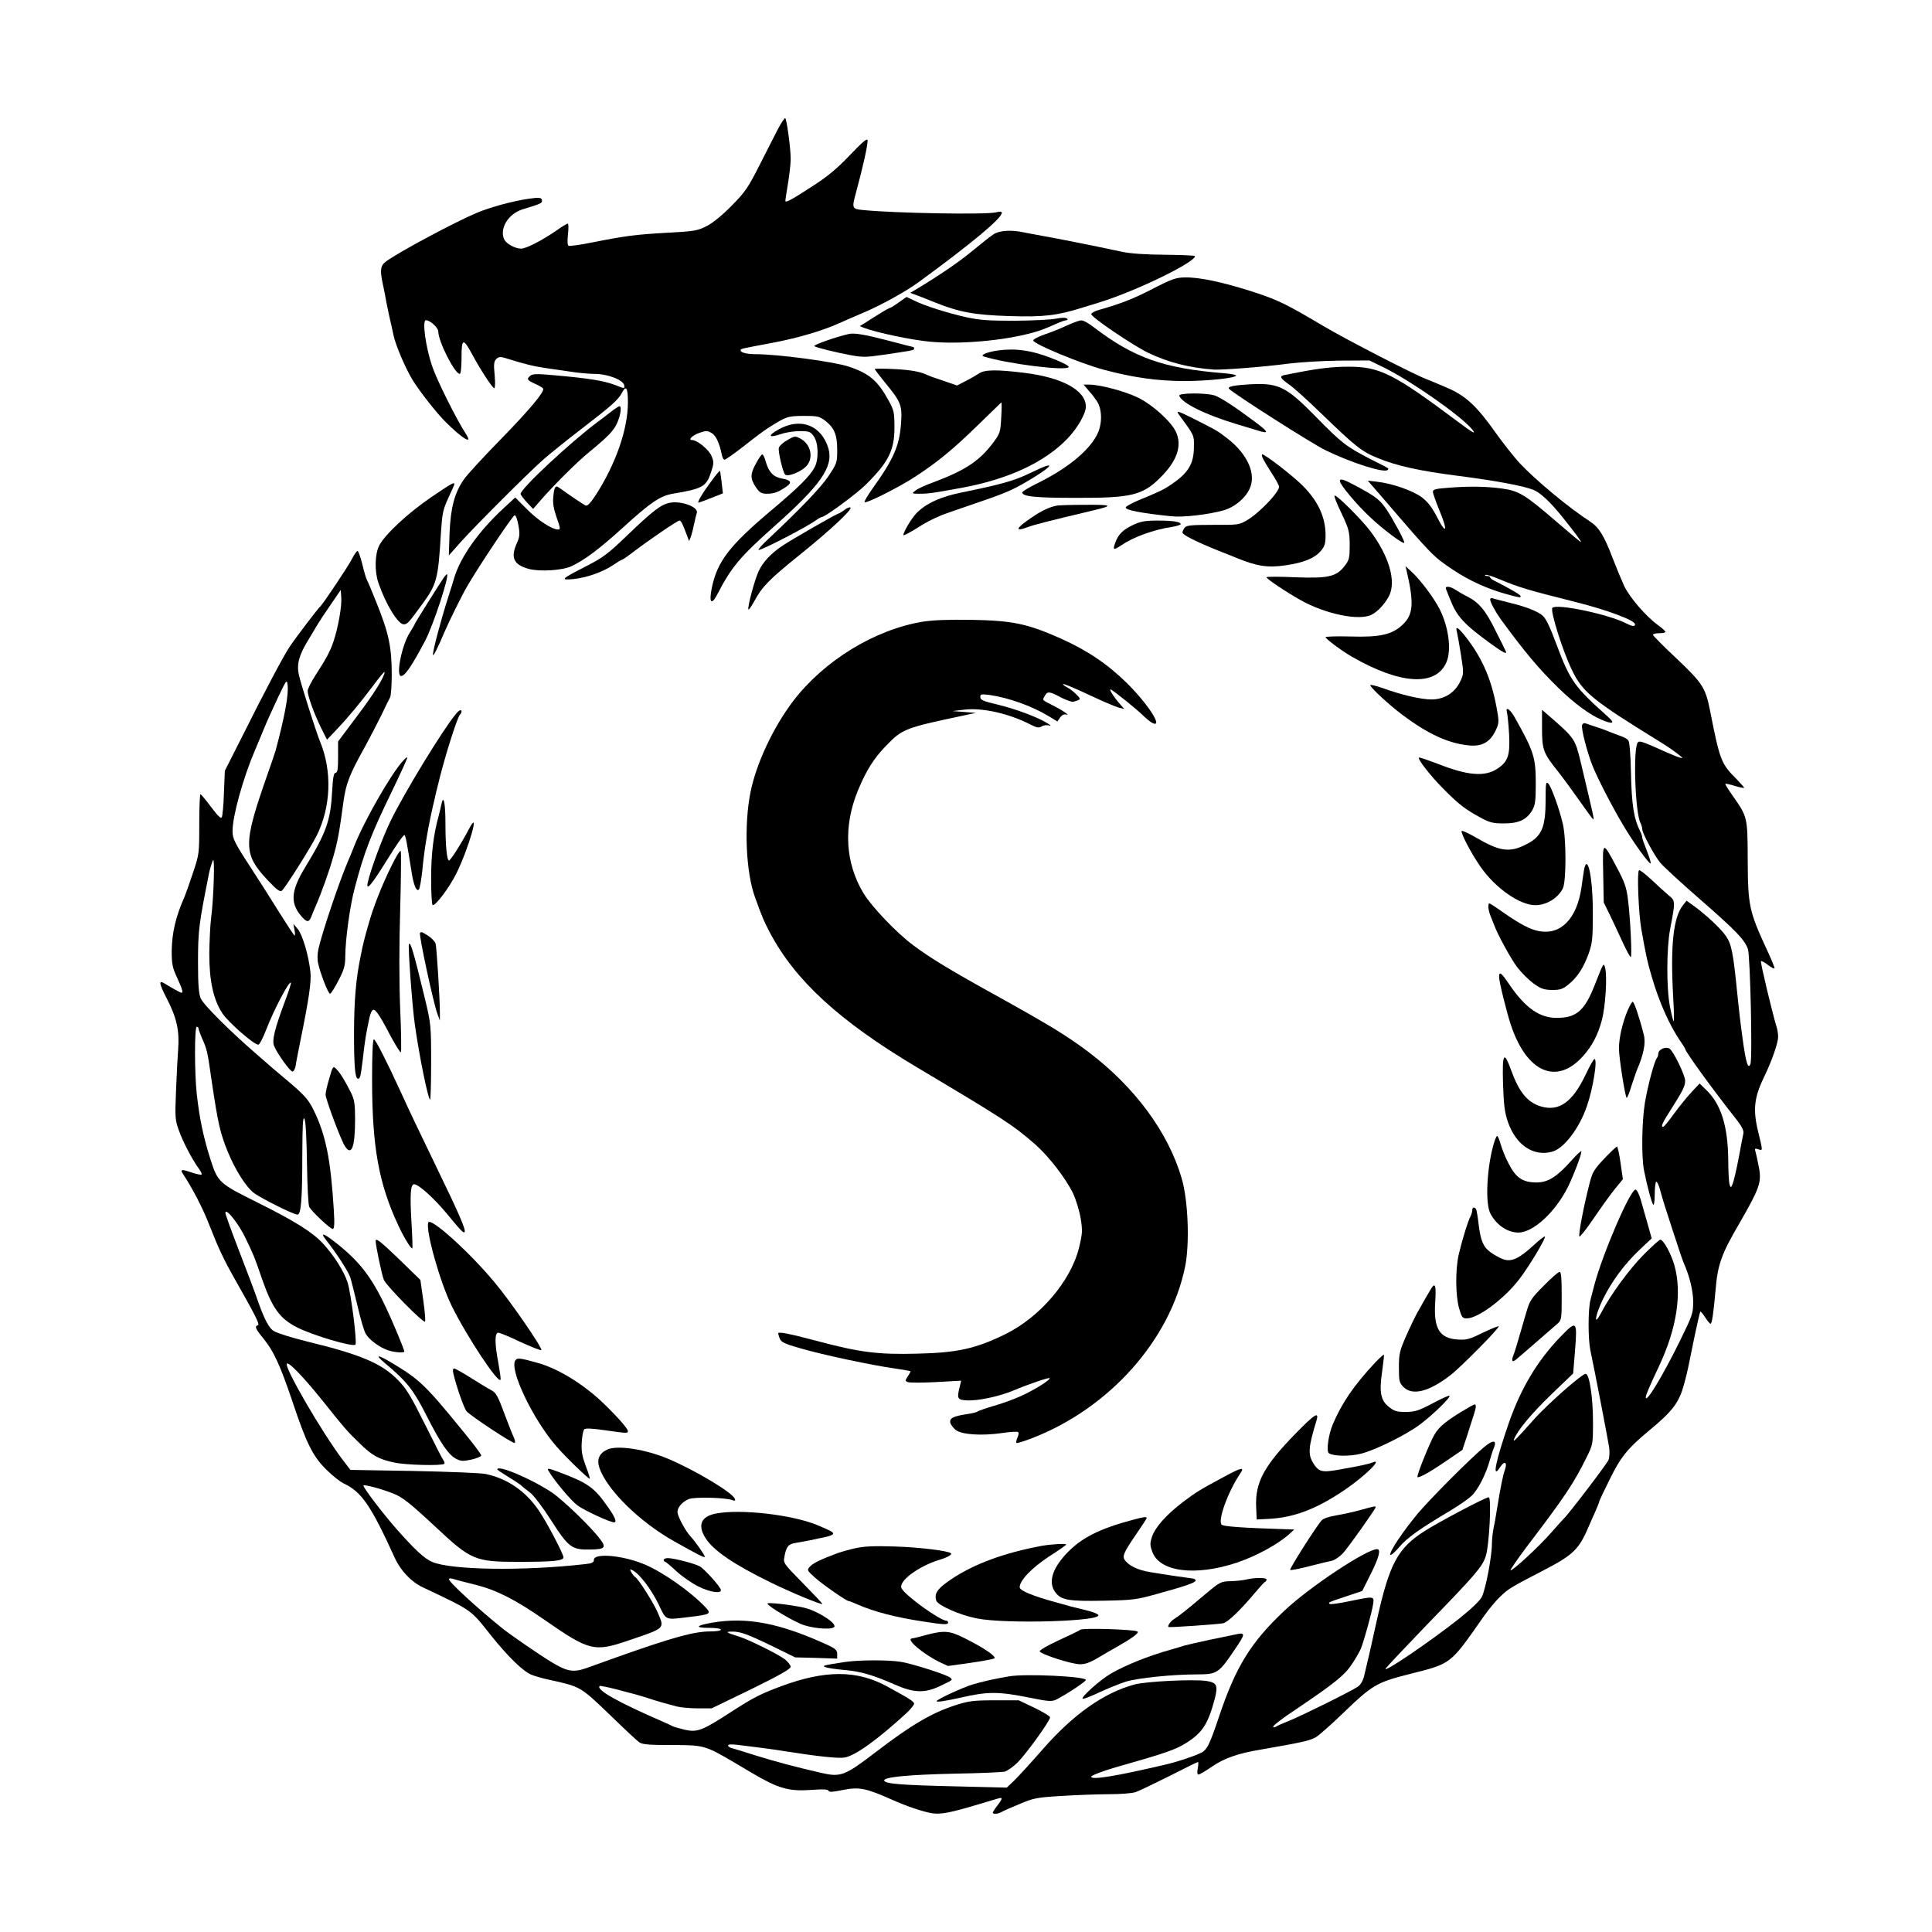 <svg xmlns="http://www.w3.org/2000/svg" version="1.1" xmlns:xlink="http://www.w3.org/1999/xlink" xmlns:svgjs="http://svgjs.com/svgjs" width="1080pt" height="1080pt"><svg version="1.0" xmlns="http://www.w3.org/2000/svg" width="1080pt" height="1080pt" viewBox="0 0 1080 1080" preserveAspectRatio="xMidYMid meet">

<g transform="translate(0,1080) scale(0.1,-0.1)" fill="#000000" stroke="none">
<path d="M4348 10077 c-18 -34 -64 -125 -103 -202 -63 -124 -79 -148 -155
-225 -52 -53 -106 -97 -140 -114 -51 -26 -68 -29 -220 -37 -177 -10 -238 -18
-423 -55 -65 -13 -123 -21 -129 -18 -6 4 -7 29 -3 65 4 33 3 59 -1 59 -5 0
-33 -17 -64 -39 -78 -54 -169 -101 -197 -101 -32 0 -80 26 -93 49 -31 60 20
146 102 171 93 28 108 34 108 46 0 20 -12 22 -75 13 -89 -13 -217 -48 -290
-79 -119 -50 -427 -214 -505 -270 -33 -23 -37 -49 -21 -123 5 -23 15 -71 21
-107 7 -36 16 -78 20 -95 4 -16 13 -57 20 -90 12 -56 66 -183 107 -250 38 -62
132 -182 184 -234 97 -96 155 -130 113 -66 -52 80 -164 304 -189 380 -36 108
-56 255 -34 255 23 0 69 -42 69 -63 0 -55 92 -237 120 -237 6 0 10 38 10 91 0
109 9 112 60 17 47 -87 113 -188 123 -188 5 0 6 33 2 73 -6 61 -4 76 9 90 13
12 23 14 49 6 115 -36 161 -47 237 -58 47 -7 115 -16 152 -22 37 -5 86 -9 110
-9 78 0 167 -36 168 -67 0 -16 4 -17 -55 6 -59 22 -142 36 -322 52 -107 10
-135 10 -148 -1 -23 -19 -19 -25 25 -45 23 -10 43 -22 46 -27 10 -16 -72 -115
-241 -288 -94 -96 -185 -195 -202 -220 -53 -77 -74 -159 -80 -300 l-4 -125 62
70 c76 86 381 391 465 465 34 30 128 106 210 169 173 133 210 166 230 204 24
46 34 31 34 -53 0 -147 -66 -339 -177 -513 -30 -47 -49 -67 -59 -63 -12 5 -89
57 -150 101 -19 14 -26 2 -31 -52 -4 -33 2 -67 16 -108 24 -68 25 -75 10 -75
-32 0 -110 50 -170 110 l-69 69 -67 -62 c-138 -128 -237 -268 -273 -384 -4
-15 -20 -66 -35 -113 -43 -135 -85 -295 -85 -320 1 -14 26 36 66 130 23 54 96
202 124 250 62 108 257 400 267 400 6 0 16 -26 21 -57 9 -50 7 -64 -9 -100
-36 -80 -18 -120 66 -143 61 -17 190 -9 240 15 74 35 156 97 283 212 158 144
212 181 283 193 169 28 188 40 215 124 15 46 15 55 1 88 -14 34 -80 88 -108
88 -25 0 1 26 40 40 37 13 45 13 68 0 25 -14 44 -55 58 -122 3 -16 10 -28 15
-28 6 0 54 34 108 76 53 42 114 88 135 101 103 65 108 67 198 68 78 0 89 -2
122 -27 51 -40 67 -78 67 -164 0 -70 -2 -75 -49 -146 -44 -65 -156 -182 -336
-351 -33 -30 -57 -58 -55 -61 8 -7 258 121 322 166 14 10 29 18 33 18 17 0
194 130 244 180 127 125 161 192 161 320 0 84 -3 97 -31 148 -62 114 -110 155
-226 193 -80 27 -396 69 -518 69 -49 0 -85 9 -85 21 0 10 -5 8 185 44 141 27
272 66 368 109 29 13 81 36 117 51 105 43 254 125 327 179 298 218 463 356
463 386 0 8 -9 9 -32 3 -56 -14 -566 -5 -745 13 -61 6 -62 9 -37 101 38 140
64 257 64 288 -1 15 -27 -7 -98 -81 -72 -76 -126 -121 -212 -176 -115 -75
-150 -94 -150 -80 0 4 7 48 15 97 8 50 15 110 15 135 0 62 -23 230 -31 230 -4
0 -23 -28 -41 -63z"></path>
<path d="M5555 9491 c-16 -10 -68 -51 -115 -90 -73 -61 -180 -135 -318 -218
l-34 -20 59 -22 c32 -13 67 -27 78 -31 139 -56 225 -71 420 -77 190 -6 265 3
408 48 34 10 78 24 97 30 198 61 530 222 530 257 0 4 -75 7 -168 8 -113 1
-191 6 -242 17 -144 31 -366 75 -435 87 -38 7 -89 16 -112 21 -68 15 -135 11
-168 -10z"></path>
<path d="M6445 9186 c-111 -57 -178 -83 -297 -117 -27 -7 -48 -19 -48 -25 0
-17 234 -176 320 -217 111 -53 228 -83 365 -93 49 -3 291 16 415 33 63 8 192
16 285 17 l170 1 80 -39 c150 -74 415 -259 488 -339 36 -41 15 -31 -74 36
-355 266 -436 307 -607 307 -91 0 -161 -8 -282 -31 -30 -6 -65 -13 -77 -15
-33 -6 -29 -17 25 -55 26 -18 103 -88 172 -155 201 -194 231 -218 325 -256
102 -42 233 -71 445 -98 218 -28 364 -56 421 -78 38 -15 92 -65 158 -146 76
-95 114 -146 108 -146 -3 0 -62 50 -132 110 -181 156 -214 176 -309 189 -88
12 -183 14 -303 4 -68 -5 -83 -9 -83 -22 0 -9 16 -54 35 -101 49 -115 42 -146
-10 -44 -30 58 -52 87 -87 114 -50 37 -163 77 -250 87 l-52 6 85 -98 c278
-324 282 -327 391 -400 96 -64 199 -110 316 -141 62 -16 62 -16 62 -6 0 7 -62
43 -147 86 -13 6 -23 14 -23 19 0 4 -7 7 -17 7 -9 0 -14 3 -10 6 3 4 39 -7 79
-24 113 -47 158 -60 428 -128 175 -44 330 -102 330 -124 0 -14 -16 -12 -49 5
-99 51 -388 112 -413 87 -14 -14 57 -240 109 -347 60 -125 115 -169 491 -401
35 -21 80 -52 100 -68 31 -24 33 -27 12 -21 -14 4 -47 18 -75 30 -136 61 -149
65 -159 55 -28 -28 -16 -395 15 -452 5 -10 9 -24 9 -32 0 -23 67 -148 102
-190 18 -21 114 -110 213 -196 210 -183 259 -234 276 -286 13 -41 26 -612 14
-642 -13 -34 -26 10 -44 144 -11 76 -24 191 -30 254 -22 223 -32 272 -62 316
-28 42 -117 125 -185 173 l-36 26 -19 -24 c-55 -67 -72 -226 -56 -511 5 -80 6
-142 3 -139 -4 3 -13 41 -21 83 -20 101 -19 327 1 431 30 159 30 158 -7 189
-19 16 -62 55 -97 88 -35 33 -67 57 -70 53 -12 -11 -2 -243 13 -329 26 -146
34 -185 59 -268 40 -138 98 -268 157 -355 16 -23 29 -44 29 -46 0 -15 154
-227 282 -389 33 -41 46 -67 44 -82 -3 -11 -14 -73 -26 -136 -12 -63 -27 -128
-33 -144 -9 -26 -12 -27 -18 -10 -4 10 -8 73 -8 139 -2 191 -40 313 -125 394
l-35 34 -46 -49 c-25 -27 -69 -81 -98 -121 -28 -39 -55 -72 -59 -72 -16 -2 -6
21 39 91 70 110 83 136 83 166 0 31 -63 161 -86 179 -20 15 -64 -3 -64 -27 0
-9 -4 -20 -8 -25 -14 -16 -51 -155 -67 -250 -17 -105 -20 -301 -5 -377 18 -91
43 -183 52 -193 4 -5 8 21 8 57 0 37 4 69 8 72 4 2 14 -16 21 -42 20 -73 28
-97 77 -247 25 -77 49 -149 54 -160 35 -79 54 -157 55 -220 0 -67 -3 -76 -76
-225 -97 -196 -189 -348 -189 -311 0 12 17 53 75 176 98 209 128 404 86 558
-18 66 -62 147 -80 147 -5 0 -47 -38 -94 -85 -79 -80 -185 -224 -237 -325 -43
-81 -34 -16 9 74 49 101 121 199 209 282 l65 61 -22 79 c-13 44 -30 105 -39
137 -9 31 -22 57 -29 57 -30 0 -184 -358 -231 -535 -6 -22 -15 -59 -21 -81
-14 -52 -14 -217 -1 -281 25 -118 99 -502 105 -543 4 -25 2 -57 -3 -71 -8 -21
-229 -311 -251 -329 -3 -3 -34 -37 -69 -77 -70 -80 -220 -218 -228 -211 -2 3
37 60 88 128 218 286 266 359 338 505 34 68 35 73 35 195 0 138 -20 270 -41
270 -21 0 -211 -168 -284 -249 -105 -118 -124 -137 -117 -118 18 49 98 145
208 251 l123 118 10 122 c14 176 11 178 -83 81 -127 -132 -219 -286 -286 -478
-76 -220 -97 -324 -48 -247 24 37 41 25 25 -18 -10 -28 -23 -91 -42 -207 -6
-38 -15 -92 -21 -118 -5 -27 -9 -65 -9 -84 0 -73 -34 -252 -56 -299 -11 -22
-58 -67 -128 -123 -166 -131 -427 -308 -410 -278 5 8 109 118 230 244 271 279
309 323 329 382 20 59 34 331 17 331 -18 0 -277 -137 -357 -188 -151 -96 -197
-182 -266 -489 -30 -138 -59 -264 -72 -316 -7 -32 -20 -54 -37 -66 -38 -26
-317 -164 -385 -191 -33 -13 -65 -27 -72 -32 -6 -5 -14 -5 -16 -1 -3 5 51 47
121 93 219 148 278 194 319 257 22 32 44 72 51 88 20 53 60 199 67 243 8 51
11 50 -132 21 -57 -12 -106 -19 -110 -15 -9 8 -10 8 92 42 l90 30 47 94 c47
94 59 140 36 140 -58 0 -376 -210 -518 -344 -187 -176 -272 -313 -365 -591
-54 -160 -68 -189 -104 -205 -45 -21 -130 -49 -199 -65 -273 -64 -412 -87
-412 -67 0 7 69 33 135 52 282 80 336 99 395 136 91 57 123 106 160 245 20 77
13 93 -45 102 -72 11 -340 -2 -405 -20 -171 -47 -342 -168 -512 -363 -65 -74
-136 -152 -159 -174 l-41 -39 -287 7 c-303 7 -392 14 -398 32 -6 20 133 33
392 39 138 2 263 8 280 11 16 4 50 28 75 53 49 50 180 231 180 251 0 6 -39 30
-87 53 l-88 42 -135 0 c-119 0 -145 -4 -218 -27 -135 -44 -247 -110 -447 -263
-174 -133 -195 -141 -307 -115 -131 30 -256 63 -358 95 -63 20 -125 39 -137
42 -13 3 -23 10 -23 16 0 6 19 7 53 3 93 -11 201 -25 267 -36 177 -28 297 -41
331 -35 60 10 186 101 347 249 23 22 42 45 42 52 0 12 -27 29 -150 96 -169 93
-348 93 -595 1 -113 -42 -154 -63 -275 -141 -163 -106 -191 -117 -260 -102
-29 7 -61 16 -70 20 -8 5 -35 17 -60 28 -246 107 -369 176 -348 197 2 2 40 -5
83 -16 113 -29 134 -35 185 -51 50 -17 104 -32 165 -48 22 -5 74 -10 117 -10
l76 0 221 107 c157 77 220 113 221 125 0 9 -15 28 -32 42 -40 30 -198 108
-253 126 -77 24 -83 29 -44 29 47 1 86 -13 234 -85 l120 -59 118 -3 117 -4 0
26 c0 21 -9 30 -57 52 -265 121 -447 156 -642 123 -91 -16 -100 -29 -18 -29
38 0 67 -4 67 -10 0 -6 -27 -10 -60 -10 -90 0 -209 -33 -525 -145 -71 -26
-148 -53 -170 -61 -70 -24 -105 -18 -191 34 -68 41 -226 150 -274 188 -137
110 -300 259 -300 276 0 5 10 6 22 2 22 -7 49 -14 130 -34 117 -30 222 -84
383 -196 249 -173 277 -180 467 -115 210 71 203 66 166 154 -22 53 -109 191
-128 202 -5 3 -15 15 -21 26 -9 18 -9 19 9 10 39 -21 103 -106 143 -188 45
-94 33 -89 174 -72 118 14 123 18 88 55 -84 88 -235 194 -338 238 -123 52
-285 66 -285 26 0 -15 -11 -20 -52 -24 -343 -39 -748 -33 -853 13 -43 19 -92
64 -197 182 -80 91 -192 238 -186 245 6 6 97 -18 161 -43 54 -20 94 -51 240
-187 202 -189 222 -197 470 -197 190 0 247 6 247 25 0 19 -94 198 -138 262
-73 108 -176 179 -297 204 -28 6 -209 13 -403 17 l-353 6 -43 56 c-116 153
-330 521 -312 538 10 11 91 -73 195 -202 132 -165 138 -172 210 -242 71 -70
109 -91 196 -109 62 -14 267 -19 278 -7 4 3 2 12 -3 18 -6 7 -53 99 -105 204
-81 162 -104 200 -153 249 -90 91 -207 140 -502 212 -88 22 -161 44 -189 59
-24 13 -51 62 -82 148 -37 105 -57 156 -123 328 -36 94 -66 177 -66 185 0 32
74 -60 112 -140 49 -103 48 -99 93 -230 57 -163 99 -221 195 -270 88 -45 312
-111 327 -97 10 11 -24 285 -44 348 -19 60 -76 151 -137 217 -59 64 -160 127
-369 231 -212 105 -220 112 -261 242 -39 123 -61 227 -76 364 -13 118 -13 375
0 375 6 0 10 -5 10 -10 0 -6 9 -29 19 -53 29 -65 30 -69 56 -251 34 -227 46
-281 89 -386 42 -102 103 -198 147 -230 46 -33 221 -120 242 -120 20 0 27 84
27 339 1 164 3 211 12 197 7 -12 12 -103 14 -247 2 -126 7 -236 13 -246 14
-26 117 -123 131 -123 9 0 11 27 6 107 -17 281 -45 420 -113 558 -30 61 -54
87 -163 178 -47 39 -90 76 -96 82 -6 5 -26 23 -45 39 -159 137 -311 288 -327
325 -11 27 -15 76 -15 201 0 180 5 215 63 505 5 22 14 51 20 65 12 30 5 -209
-10 -325 -5 -38 -9 -127 -10 -196 0 -153 23 -258 74 -335 34 -50 175 -174 200
-174 7 0 27 39 45 86 41 107 127 271 137 261 3 -2 -10 -42 -27 -88 -65 -174
-80 -236 -66 -268 19 -44 89 -141 102 -141 7 0 15 15 18 33 2 17 14 77 25 132
49 240 64 340 57 395 -10 90 -44 204 -70 236 l-25 29 6 -32 c4 -18 4 -33 1
-33 -3 0 -41 58 -85 128 -44 71 -114 181 -155 244 -96 147 -107 169 -107 212
0 85 59 296 125 451 7 17 29 68 48 115 19 47 57 130 83 185 46 96 48 98 52 65
6 -55 -16 -174 -67 -365 -5 -16 -25 -77 -46 -135 -137 -391 -137 -443 3 -592
50 -53 68 -66 78 -57 18 15 158 236 194 307 80 159 88 361 19 527 -23 56 -111
334 -119 376 -12 60 3 110 58 199 20 34 42 70 48 80 6 11 37 58 70 106 l59 86
3 -45 c3 -49 -18 -167 -44 -244 -18 -54 -43 -100 -103 -192 -22 -35 -41 -73
-41 -83 0 -28 35 -125 73 -203 l35 -70 43 45 c68 71 138 154 212 253 37 50 67
86 67 80 0 -26 -57 -118 -155 -248 l-105 -140 0 -87 c0 -67 -3 -88 -14 -88
-10 0 -15 -26 -19 -102 -9 -166 -32 -231 -152 -428 -81 -133 -84 -203 -14
-279 26 -28 37 -27 50 6 6 15 16 41 24 58 31 71 76 196 98 275 24 83 34 135
58 315 14 96 34 148 119 300 27 50 68 128 91 175 22 47 45 93 50 102 5 10 9
67 9 127 0 154 -17 234 -87 406 -24 61 -48 117 -53 126 -4 8 -16 47 -25 87
-10 40 -22 72 -26 72 -5 0 -18 -19 -30 -42 -20 -41 -165 -257 -178 -268 -11
-8 -135 -171 -170 -223 -35 -52 -131 -232 -272 -514 l-92 -182 -5 -123 c-2
-68 -8 -129 -12 -137 -5 -9 -23 8 -60 58 -29 39 -56 71 -59 71 -4 0 -7 -75 -7
-167 0 -167 0 -168 -37 -278 -20 -60 -41 -119 -46 -130 -48 -107 -70 -201 -71
-302 0 -71 4 -92 30 -148 29 -63 35 -85 25 -85 -5 0 -58 29 -93 51 -37 23 -34
4 11 -84 55 -106 71 -180 63 -283 -3 -44 -9 -149 -12 -235 -6 -144 -5 -161 16
-218 22 -62 71 -157 111 -213 12 -16 19 -31 16 -34 -3 -3 -26 2 -51 10 -64 22
-71 20 -50 -11 51 -78 109 -189 145 -283 52 -132 80 -192 146 -308 114 -201
136 -246 125 -250 -20 -6 -14 -20 31 -75 57 -70 93 -148 162 -352 78 -234 114
-306 189 -380 34 -34 78 -69 98 -78 99 -46 153 -125 286 -418 31 -68 92 -133
155 -162 282 -134 264 -121 384 -272 95 -118 177 -198 224 -217 19 -8 61 -20
94 -27 182 -40 178 -38 340 -193 81 -79 157 -150 169 -158 17 -12 55 -15 181
-15 179 0 187 -2 347 -96 40 -24 87 -51 103 -61 146 -86 205 -103 329 -94 68
5 95 4 98 -5 3 -8 22 -7 76 4 94 19 131 12 277 -53 85 -38 180 -70 230 -77 47
-6 99 4 250 49 55 17 108 32 118 35 23 7 22 -2 -8 -41 -14 -18 -25 -36 -25
-39 0 -10 28 -8 48 3 9 6 55 26 101 45 77 33 97 37 230 45 80 5 200 10 265 10
69 0 135 5 155 12 20 7 105 48 189 90 84 43 155 78 159 78 3 0 2 -16 -1 -35
-5 -23 -3 -35 4 -35 6 0 40 20 76 45 68 46 143 73 269 94 224 39 272 49 308
68 16 8 90 73 164 145 154 148 182 164 356 208 245 62 230 51 422 325 27 38
68 88 92 110 44 43 61 53 233 142 178 92 206 120 264 256 7 17 23 53 35 79 11
26 21 50 21 54 0 3 25 57 56 119 63 129 101 177 223 278 133 110 168 157 196
262 18 66 21 83 59 270 15 71 29 131 31 133 2 2 14 -12 27 -32 13 -20 26 -36
30 -36 8 0 16 52 28 186 12 145 32 202 135 378 111 193 123 226 108 308 -7 35
-15 74 -19 87 -6 21 -5 23 16 16 25 -8 25 -12 -2 100 -30 124 -22 191 36 310
42 87 76 185 76 219 0 16 -4 43 -10 60 -22 72 -91 359 -86 363 2 3 21 -7 40
-22 20 -15 36 -23 36 -17 0 5 -18 50 -41 99 -102 220 -108 249 -109 513 -1
231 -1 233 -83 350 -25 35 -44 66 -42 68 1 2 26 -3 54 -12 28 -8 51 -13 51
-10 0 3 -18 23 -40 46 -89 89 -95 104 -150 383 -26 131 -42 155 -186 292 -74
69 -134 130 -134 134 0 5 16 9 35 9 19 0 35 3 35 8 0 4 -19 21 -41 37 -68 49
-160 156 -190 220 -15 33 -44 103 -64 155 -49 128 -76 171 -127 205 -119 77
-304 231 -394 327 -32 35 -90 109 -129 163 -109 155 -172 214 -280 259 -49 21
-99 42 -110 46 -64 23 -452 223 -575 296 -214 127 -256 147 -400 194 -166 53
-297 81 -378 79 -49 -1 -74 -10 -177 -63z"></path>
<path d="M5025 9110 c-22 -16 -43 -29 -47 -30 -4 0 -34 -16 -65 -36 -32 -20
-69 -43 -82 -52 l-25 -15 25 -10 c68 -26 261 -67 367 -77 167 -16 411 5 577
51 46 13 61 19 127 48 26 12 53 21 60 21 7 0 8 3 3 9 -6 6 -29 6 -60 0 -27 -6
-131 -11 -230 -12 -149 0 -196 3 -275 20 -106 24 -236 65 -292 94 -21 10 -39
19 -40 19 -2 -1 -21 -14 -43 -30z"></path>
<path d="M5965 8981 c-33 -16 -90 -39 -127 -51 -37 -13 -64 -28 -62 -34 9 -22
263 -127 391 -162 164 -44 302 -64 454 -64 132 0 289 17 289 31 0 4 -33 10
-72 13 -334 27 -500 86 -724 257 -28 22 -59 39 -70 38 -10 0 -46 -13 -79 -28z"></path>
<path d="M4745 8933 c-71 -16 -200 -61 -193 -68 7 -7 120 -35 201 -50 68 -13
91 -12 180 1 171 25 177 26 177 35 0 5 -2 9 -4 9 -3 0 -62 15 -133 34 -137 36
-196 46 -228 39z"></path>
<path d="M5579 8841 c-63 -9 -104 -27 -79 -34 138 -42 460 -82 474 -59 4 6
-35 27 -96 50 -112 44 -200 56 -299 43z"></path>
<path d="M4890 8737 c0 -3 27 -38 60 -79 86 -104 94 -125 87 -222 -8 -126 -41
-202 -161 -369 -26 -37 -46 -71 -43 -74 9 -9 193 83 284 143 124 81 212 153
351 289 68 66 126 122 129 125 3 3 3 -34 0 -82 -4 -81 -7 -91 -41 -137 -78
-106 -157 -159 -338 -227 -43 -15 -88 -36 -100 -46 -23 -17 -23 -18 26 -18 46
0 79 5 226 32 265 48 469 143 597 276 56 58 103 140 103 179 0 91 -132 163
-345 189 -156 19 -221 18 -253 -4 -15 -10 -48 -29 -74 -42 l-48 -25 -72 25
c-40 13 -80 27 -88 31 -42 21 -95 31 -192 36 -60 3 -108 3 -108 0z"></path>
<path d="M6963 8650 c-74 -5 -104 -13 -92 -24 33 -32 461 -305 539 -343 143
-70 328 -129 347 -110 8 9 16 4 -97 61 -135 70 -160 89 -303 235 -173 176
-211 194 -394 181z"></path>
<path d="M6076 8628 c10 -13 21 -25 24 -28 3 -3 17 -21 30 -40 33 -46 33 -136
0 -195 -50 -92 -170 -188 -338 -270 -45 -22 -80 -44 -78 -49 6 -22 74 -29 301
-29 308 -1 371 14 469 111 96 94 126 181 89 259 -27 57 -130 150 -209 189 -72
36 -211 73 -273 74 l-34 0 19 -22z"></path>
<path d="M6592 8588 c14 -41 145 -106 318 -158 41 -12 95 -29 119 -36 69 -22
65 -10 -19 52 -111 83 -186 131 -219 143 -48 16 -204 15 -199 -1z"></path>
<path d="M3414 8497 c-22 -18 -56 -43 -75 -57 -150 -112 -429 -372 -429 -401
0 -5 16 -26 35 -47 l35 -37 48 55 c69 79 198 208 267 264 107 88 137 120 156
164 19 44 25 92 12 91 -5 0 -26 -14 -49 -32z"></path>
<path d="M6591 8481 c87 -118 84 -113 83 -181 -1 -94 -31 -143 -126 -208 -43
-29 -63 -39 -187 -90 -35 -15 -66 -32 -68 -38 -5 -15 83 -32 254 -50 67 -7
206 9 292 33 61 17 121 66 146 120 39 82 -10 194 -125 283 -52 40 -58 44 -179
105 -100 50 -109 53 -90 26z"></path>
<path d="M4350 8398 c-62 -35 -53 -48 17 -24 26 9 72 16 104 16 52 0 60 -3 78
-29 26 -36 29 -127 5 -173 -26 -49 -90 -113 -245 -243 -232 -196 -300 -284
-330 -432 -17 -83 -2 -99 31 -35 79 153 128 210 315 377 263 233 335 336 306
438 -39 131 -158 176 -281 105z"></path>
<path d="M4398 8338 c-21 -12 -40 -30 -44 -40 -6 -19 22 -138 35 -151 13 -13
76 10 111 40 51 43 37 129 -27 162 -29 15 -32 14 -75 -11z"></path>
<path d="M4227 8211 c-34 -61 -34 -86 -2 -134 22 -32 31 -37 64 -37 39 0 65
10 110 42 30 21 21 35 -28 43 -47 8 -73 35 -90 93 -6 23 -15 42 -20 42 -4 0
-20 -22 -34 -49z"></path>
<path d="M7057 8243 c4 -10 26 -48 50 -85 24 -36 43 -72 43 -79 0 -31 -111
-147 -179 -187 -44 -26 -51 -27 -191 -26 -120 0 -147 -3 -157 -15 -7 -9 -13
-21 -13 -28 0 -13 78 -52 205 -103 44 -17 89 -35 100 -40 114 -46 173 -55 272
-40 103 15 163 40 198 82 20 24 25 40 25 86 0 103 -44 195 -133 282 -55 54
-205 170 -221 170 -3 0 -2 -8 1 -17z"></path>
<path d="M5813 8181 c-23 -11 -56 -26 -75 -35 -76 -35 -156 -57 -358 -98 -121
-24 -206 -63 -258 -118 -27 -28 -72 -104 -72 -121 0 -5 30 11 68 34 62 39 81
49 145 77 12 5 83 30 157 55 195 66 236 83 325 136 123 72 162 112 68 70z"></path>
<path d="M3975 8108 c-48 -64 -80 -118 -70 -118 2 0 34 12 70 26 l66 26 -7 62
c-4 33 -8 63 -10 64 -1 2 -24 -25 -49 -60z"></path>
<path d="M7490 8111 c0 -20 95 -133 168 -201 77 -73 192 -158 192 -143 0 14
-58 122 -96 180 -40 59 -57 73 -165 132 -76 41 -99 49 -99 32z"></path>
<path d="M2408 8019 c-130 -89 -256 -207 -288 -268 -25 -49 -27 -146 -4 -211
41 -119 109 -230 141 -230 19 0 28 9 94 100 92 124 98 146 114 414 7 105 11
127 41 192 19 40 34 75 34 78 0 13 -20 1 -132 -75z"></path>
<path d="M7498 7933 c43 -91 46 -104 47 -179 0 -73 -3 -84 -27 -116 -47 -62
-92 -72 -278 -65 -88 4 -160 4 -160 0 0 -9 106 -80 189 -127 140 -79 330 -118
399 -82 35 18 75 62 97 105 41 81 0 222 -104 361 -51 67 -184 200 -200 200 -6
0 11 -44 37 -97z"></path>
<path d="M3742 7989 c-48 -10 -93 -45 -232 -178 -111 -107 -137 -127 -235
-177 -140 -72 -146 -78 -69 -71 74 8 163 39 221 78 23 16 45 29 48 29 4 0 32
19 63 43 92 70 249 177 260 177 9 0 16 -13 43 -85 l11 -30 10 25 c5 14 13 45
18 70 5 25 12 53 15 62 13 33 -88 71 -153 57z"></path>
<path d="M5905 7973 c-42 -9 -82 -28 -135 -64 -92 -61 -102 -85 -23 -55 34 13
117 34 357 91 122 29 118 34 -34 33 -80 0 -154 -2 -165 -5z"></path>
<path d="M4720 7949 c-14 -10 -28 -19 -31 -19 -10 0 -267 -148 -317 -182 -66
-45 -108 -91 -132 -143 -23 -51 -64 -205 -56 -212 3 -3 17 19 33 47 42 79 83
121 248 254 172 138 303 260 289 269 -5 3 -21 -3 -34 -14z"></path>
<path d="M6335 7866 c-58 -27 -84 -53 -101 -101 -14 -40 -10 -42 31 -15 72 49
183 89 289 105 25 4 46 11 46 15 0 13 -42 20 -130 20 -68 0 -95 -5 -135 -24z"></path>
<path d="M7864 7605 c41 -175 36 -241 -22 -296 -60 -57 -127 -72 -294 -67 -76
2 -138 0 -138 -4 0 -9 94 -79 147 -109 271 -156 471 -168 529 -30 29 68 12
197 -39 297 -31 61 -103 157 -152 204 l-38 35 7 -30z"></path>
<path d="M2482 7573 c-26 -38 -162 -255 -162 -258 0 -3 -13 -25 -29 -51 -45
-70 -80 -245 -48 -243 21 1 59 56 133 196 46 87 140 373 122 373 -2 0 -9 -8
-16 -17z"></path>
<path d="M8083 7508 c3 -7 13 -33 23 -58 38 -97 76 -138 231 -251 64 -46 89
-59 81 -41 -1 4 -27 56 -57 115 -55 113 -93 159 -158 192 -21 10 -50 27 -65
37 -30 21 -62 24 -55 6z"></path>
<path d="M8330 7449 c0 -14 29 -68 58 -109 133 -182 215 -280 324 -386 87 -85
176 -151 242 -178 62 -26 76 -20 36 16 -190 170 -212 200 -290 408 -35 94 -56
138 -74 156 -24 24 -93 52 -181 73 -49 13 -96 24 -102 27 -7 2 -13 -1 -13 -7z"></path>
<path d="M5160 7325 c-270 -44 -554 -218 -727 -445 -111 -147 -204 -345 -237
-505 -38 -185 -27 -451 25 -592 42 -116 48 -129 82 -195 142 -269 388 -495
822 -754 489 -291 538 -323 664 -433 76 -68 168 -187 210 -273 16 -35 35 -97
42 -139 11 -68 10 -84 -9 -163 -46 -188 -220 -391 -416 -486 -162 -79 -265
-102 -487 -107 -222 -6 -324 7 -570 73 -151 40 -209 51 -209 40 0 -3 4 -16 9
-29 8 -20 27 -29 118 -55 124 -36 397 -94 526 -112 48 -7 87 -14 87 -16 0 -3
-7 -16 -16 -29 -15 -23 -15 -25 1 -31 9 -4 80 -4 157 0 l141 8 -7 -29 c-18
-72 -15 -78 38 -81 60 -4 180 21 261 55 86 36 198 74 202 69 8 -8 -88 -68
-160 -100 -40 -18 -108 -43 -152 -55 -44 -13 -84 -27 -90 -31 -5 -5 -32 -11
-60 -15 -77 -12 -97 -22 -93 -47 2 -11 16 -30 31 -42 35 -26 144 -33 257 -17
44 7 84 9 90 6 6 -3 5 -15 -2 -30 -6 -14 -9 -28 -6 -31 3 -3 42 9 86 26 433
167 773 548 857 960 26 129 17 372 -20 495 -75 256 -262 509 -520 704 -118 89
-211 146 -495 304 -277 153 -389 221 -485 293 -93 69 -231 214 -277 289 -103
170 -115 373 -33 574 47 114 89 181 160 254 90 93 104 98 440 169 l60 13 -65
5 -65 5 66 8 c99 12 248 -21 369 -83 35 -18 47 -20 63 -11 10 7 28 9 40 6 16
-5 13 -1 -8 12 -54 34 -178 80 -277 104 -81 19 -98 26 -98 42 0 17 5 18 52 12
106 -15 240 -63 331 -119 l48 -29 15 22 c10 14 22 20 33 17 29 -10 -20 24 -74
51 -62 32 -59 27 -45 52 14 28 27 27 91 -8 30 -15 61 -26 69 -24 43 13 44 13
19 39 -13 14 -37 33 -52 41 -16 8 -27 17 -24 19 3 3 67 -24 144 -60 76 -36
152 -68 168 -72 l30 -7 -26 29 c-35 40 -65 89 -48 79 27 -16 145 -111 176
-142 18 -18 42 -37 52 -43 69 -36 -18 101 -139 221 -108 106 -221 183 -371
250 -184 82 -269 100 -494 104 -129 2 -217 -1 -275 -10z"></path>
<path d="M8144 7269 c3 -13 14 -72 23 -130 16 -105 16 -106 -5 -150 -30 -62
-89 -99 -160 -99 -59 0 -170 26 -274 64 -38 13 -68 20 -68 16 0 -13 104 -110
181 -167 141 -106 256 -159 371 -170 72 -7 117 18 148 82 19 39 20 50 10 107
-28 166 -76 284 -165 403 -50 66 -72 82 -61 44z"></path>
<path d="M8424 6818 c3 -13 9 -68 12 -123 6 -115 -6 -153 -64 -191 -71 -48
-167 -40 -334 26 -56 21 -104 38 -106 35 -9 -8 66 -104 138 -176 84 -85 118
-111 205 -159 52 -28 70 -33 131 -33 84 0 127 20 159 73 17 30 20 52 20 150 0
146 -10 178 -116 367 -27 49 -55 67 -45 31z"></path>
<path d="M2547 6807 c-74 -89 -291 -446 -364 -597 -46 -95 -111 -271 -127
-342 -12 -54 19 -18 109 127 49 80 92 141 96 137 7 -6 14 -44 39 -202 11 -75
28 -116 41 -103 6 6 14 55 20 109 11 121 34 255 70 404 4 19 12 53 18 75 32
137 106 373 122 390 5 5 9 13 9 17 0 15 -15 8 -33 -15z"></path>
<path d="M8620 6731 c0 -122 7 -141 88 -242 33 -42 90 -120 127 -173 37 -53
69 -96 71 -96 6 0 5 6 -71 325 -29 121 -35 130 -157 237 l-58 50 0 -101z"></path>
<path d="M8844 6747 c-6 -18 26 -146 58 -227 27 -68 109 -228 173 -335 54 -92
145 -218 152 -211 3 2 -7 34 -21 70 -14 35 -26 69 -26 75 0 6 -4 19 -9 29 -38
75 -50 149 -54 339 -2 99 -8 167 -15 175 -6 8 -28 19 -49 26 -21 8 -47 17 -58
22 -11 5 -40 16 -65 24 -25 8 -53 17 -62 21 -12 5 -20 2 -24 -8z"></path>
<path d="M2253 6547 c-66 -71 -218 -337 -273 -477 -12 -30 -27 -68 -35 -85
-46 -106 -144 -396 -165 -490 -6 -28 -7 -59 -1 -83 15 -63 56 -167 66 -167 5
0 26 33 47 74 32 61 38 84 38 135 1 97 26 283 54 386 53 200 90 296 211 545
47 98 84 179 82 181 -2 2 -13 -6 -24 -19z"></path>
<path d="M8640 6329 c0 -158 -22 -207 -114 -252 -89 -44 -143 -36 -275 41 -40
23 -76 40 -80 37 -8 -9 55 -129 105 -200 83 -120 220 -215 307 -215 61 0 126
39 153 93 20 37 20 281 0 363 -20 85 -64 206 -81 224 -13 13 -15 2 -15 -91z"></path>
<path d="M2467 6302 c-3 -15 -10 -45 -16 -67 -28 -102 -41 -209 -41 -347 0
-84 4 -148 9 -148 19 0 92 98 131 175 72 146 138 379 70 248 -38 -73 -101
-173 -110 -173 -12 0 -20 84 -20 211 0 111 -11 162 -23 101z"></path>
<path d="M8962 5915 l3 -160 37 -75 c19 -41 52 -110 71 -152 20 -43 39 -78 43
-78 8 0 -2 217 -16 325 -8 64 -19 96 -61 174 -81 153 -81 153 -77 -34z"></path>
<path d="M2187 5957 c-57 -117 -101 -230 -128 -327 -23 -81 -30 -108 -43 -175
-26 -123 -37 -252 -37 -435 0 -180 6 -250 22 -250 13 0 15 10 29 125 10 89 15
120 35 215 3 14 9 32 14 39 13 21 36 -9 102 -136 30 -56 57 -99 60 -95 3 4 2
114 -4 244 -6 149 -6 356 0 555 5 175 6 322 3 326 -4 5 -28 -34 -53 -86z"></path>
<path d="M8855 5938 c-3 -18 -10 -64 -15 -102 -26 -173 -116 -264 -237 -241
-49 9 -102 37 -195 101 -42 30 -79 54 -82 54 -10 0 -7 -37 5 -67 6 -15 15 -37
19 -48 20 -57 97 -197 133 -244 23 -30 64 -70 90 -89 40 -29 57 -35 102 -36
46 0 60 4 92 30 50 40 85 94 114 174 20 57 23 84 23 220 1 148 -16 280 -36
280 -4 0 -10 -15 -13 -32z"></path>
<path d="M2348 5585 c-8 -8 75 -395 98 -455 l13 -35 0 45 c0 77 -18 364 -24
385 -3 11 -21 30 -40 43 -38 24 -39 24 -47 17z"></path>
<path d="M2286 5522 c-6 -11 18 -350 34 -457 26 -180 71 -399 84 -413 3 -3 6
91 6 208 0 210 -1 216 -35 359 -64 263 -80 318 -89 303z"></path>
<path d="M8921 5310 c-61 -160 -106 -200 -220 -200 -95 0 -174 56 -262 184
-47 70 -59 79 -59 44 0 -26 43 -199 66 -268 89 -266 256 -338 403 -174 52 58
84 120 106 203 20 77 30 244 18 289 -8 33 -9 31 -52 -78z"></path>
<path d="M9100 5155 c-30 -70 -50 -157 -50 -216 0 -51 34 -266 43 -276 3 -2
15 26 26 64 12 37 26 77 30 88 39 89 52 155 40 200 -22 89 -54 185 -62 185 -4
0 -16 -20 -27 -45z"></path>
<path d="M2080 4767 c0 -378 37 -582 146 -816 34 -73 73 -135 79 -129 2 2 0
68 -5 148 -9 155 -5 210 15 210 25 0 111 -78 180 -161 87 -105 95 -113 102
-106 9 10 -30 101 -154 356 -88 181 -165 343 -200 421 -83 181 -144 300 -153
300 -6 0 -10 -75 -10 -223z"></path>
<path d="M8402 4744 c4 -121 9 -162 27 -215 45 -130 143 -196 248 -167 65 18
150 128 193 252 35 99 62 267 43 266 -5 -1 -27 -40 -50 -89 -73 -153 -149
-206 -249 -176 -74 22 -121 78 -165 198 -42 117 -52 102 -47 -69z"></path>
<path d="M1841 4773 c-12 -39 -21 -80 -21 -92 0 -25 86 -255 108 -288 37 -58
57 -7 57 152 0 83 -4 108 -22 145 -35 70 -61 112 -82 133 -19 20 -20 19 -40
-50z"></path>
<path d="M8352 4413 c-41 -137 -51 -342 -20 -398 35 -65 96 -105 156 -105 83
0 207 115 277 255 34 70 75 178 75 199 0 6 -25 -17 -56 -52 -81 -91 -131 -122
-194 -122 -79 0 -117 26 -159 110 -16 30 -34 76 -42 103 -7 26 -16 47 -20 47
-3 0 -11 -17 -17 -37z"></path>
<path d="M8980 4336 c-71 -75 -78 -85 -96 -158 -30 -116 -62 -283 -55 -290 3
-4 39 41 79 100 40 59 93 133 118 164 l46 56 -13 91 c-7 50 -16 91 -20 91 -4
0 -31 -25 -59 -54z"></path>
<path d="M8230 4035 c0 -8 -4 -23 -9 -33 -14 -24 -48 -135 -66 -212 -20 -86
-19 -229 1 -302 15 -52 19 -58 43 -58 64 0 214 113 296 222 57 75 148 228 141
236 -3 2 -32 -20 -64 -50 -79 -73 -122 -93 -167 -78 -18 6 -51 24 -72 39 -42
31 -56 64 -68 161 -3 30 -9 63 -11 73 -6 21 -24 23 -24 2z"></path>
<path d="M2394 3966 c-16 -43 65 -332 131 -466 83 -169 263 -441 273 -412 2 6
-4 47 -12 92 -21 108 -21 170 -1 170 9 0 65 -23 125 -52 61 -28 113 -48 116
-45 9 9 -171 271 -260 377 -140 169 -360 368 -372 336z"></path>
<path d="M1823 3868 c55 -69 123 -174 135 -208 6 -19 24 -92 41 -162 16 -69
36 -139 46 -155 20 -33 76 -75 124 -91 34 -12 91 -16 91 -7 0 11 -65 168 -105
251 -80 169 -148 256 -284 362 -64 50 -83 54 -48 10z"></path>
<path d="M2100 3863 c0 -26 35 -193 46 -218 15 -34 220 -242 230 -233 3 4 -1
58 -10 120 l-16 113 -116 113 c-107 103 -134 124 -134 105z"></path>
<path d="M8629 3612 c-71 -71 -78 -83 -98 -152 -48 -167 -63 -216 -72 -239
-12 -30 -4 -39 18 -19 25 20 203 176 231 200 21 19 22 28 22 154 0 101 -3 134
-12 134 -7 0 -47 -35 -89 -78z"></path>
<path d="M8001 3598 c-12 -20 -29 -48 -77 -134 -13 -23 -42 -83 -64 -133 -36
-83 -40 -100 -40 -175 0 -77 2 -85 26 -110 50 -49 141 -26 260 65 59 45 279
268 272 275 -3 2 -43 -14 -89 -36 -75 -37 -90 -41 -141 -38 -102 7 -135 62
-125 210 6 91 0 111 -22 76z"></path>
<path d="M7687 3183 c-121 -130 -186 -226 -237 -346 -25 -61 -37 -152 -21
-161 27 -17 119 -18 180 -2 81 21 249 104 326 161 73 54 180 158 167 163 -5 1
-48 -18 -96 -44 -74 -39 -95 -46 -146 -47 -49 0 -65 4 -93 26 -49 37 -58 83
-41 199 7 50 12 93 10 95 -2 2 -24 -18 -49 -44z"></path>
<path d="M2155 3177 c118 -98 158 -149 228 -288 78 -154 124 -222 167 -244 27
-14 39 -14 86 -4 30 7 54 17 54 23 0 7 -46 68 -103 137 -207 254 -241 287
-391 377 -88 53 -105 53 -41 -1z"></path>
<path d="M2882 3197 c-39 -46 95 -329 228 -482 52 -60 182 -186 187 -181 2 1
-8 34 -23 72 -20 55 -25 82 -22 131 2 35 8 67 14 73 7 7 44 5 115 -5 125 -18
129 -18 129 -5 0 13 -53 74 -127 146 -113 112 -263 205 -383 237 -94 26 -107
27 -118 14z"></path>
<path d="M2534 3123 c19 -80 60 -195 74 -212 25 -28 262 -184 269 -177 4 3 2
16 -4 29 -6 12 -25 60 -43 107 -49 133 -56 144 -86 160 -16 8 -66 39 -111 67
-46 29 -88 53 -94 53 -7 0 -9 -10 -5 -27z"></path>
<path d="M8167 2907 c-103 -64 -132 -91 -160 -149 -36 -75 -89 -210 -83 -215
7 -7 75 31 166 94 l85 58 28 85 c15 47 32 99 37 116 12 36 13 54 3 53 -5 0
-38 -19 -76 -42z"></path>
<path d="M7244 2788 c-179 -183 -228 -275 -222 -412 l3 -70 60 3 c144 6 270
53 430 161 114 77 220 181 158 155 -21 -9 -67 -19 -186 -40 -99 -18 -116 -13
-147 38 -29 47 -26 89 19 235 16 54 -8 39 -115 -70z"></path>
<path d="M8299 2713 c-79 -65 -299 -286 -373 -373 -82 -99 -160 -214 -154
-231 2 -6 25 13 50 43 45 53 115 102 286 204 45 27 99 64 118 82 36 34 80 119
103 202 7 25 17 56 23 69 16 41 -6 43 -53 4z"></path>
<path d="M3395 2697 c-46 -21 -60 -56 -44 -103 42 -123 227 -304 421 -412 128
-72 168 -92 168 -85 0 10 -54 87 -83 118 -21 23 -59 89 -68 122 -9 28 19 65
61 83 32 13 206 9 244 -6 14 -5 18 -3 14 7 -10 33 -216 157 -368 222 -128 55
-288 80 -345 54z"></path>
<path d="M2780 2586 c0 -3 27 -21 60 -41 33 -20 66 -42 73 -48 6 -7 28 -24 48
-39 21 -15 72 -82 120 -157 97 -151 115 -165 218 -163 83 1 92 11 55 59 -51
68 -207 218 -269 260 -114 76 -305 157 -305 129z"></path>
<path d="M3066 2578 c33 -56 126 -167 163 -194 40 -29 181 -94 204 -94 17 0 5
30 -35 86 -76 109 -110 133 -268 193 -64 24 -74 26 -64 9z"></path>
<path d="M6845 2546 c-137 -74 -158 -86 -233 -143 -93 -71 -154 -140 -172
-193 -12 -36 -12 -48 1 -83 39 -114 240 -140 474 -62 109 37 232 104 295 162
l25 23 -30 1 c-265 8 -366 16 -376 26 -23 23 36 186 104 286 26 38 8 35 -88
-17z"></path>
<path d="M7605 2359 c-38 -11 -99 -24 -135 -30 -37 -6 -72 -17 -81 -27 -29
-31 -182 -272 -177 -278 3 -3 50 6 104 20 55 14 112 28 128 31 16 3 45 23 64
43 31 35 182 247 182 257 0 7 -5 6 -85 -16z"></path>
<path d="M4001 2339 c-82 -16 -103 -65 -57 -137 44 -70 159 -148 366 -249 112
-55 281 -125 287 -119 2 1 -47 53 -108 115 -109 111 -111 113 -104 149 10 56
22 71 63 77 20 4 57 10 82 15 25 6 63 13 84 18 22 4 41 12 43 17 3 10 -9 16
-89 50 -141 58 -431 91 -567 64z"></path>
<path d="M6332 2304 c-187 -50 -288 -101 -370 -188 -82 -87 -104 -165 -61
-219 32 -42 76 -49 269 -45 162 3 184 6 295 37 163 45 218 64 219 76 1 6 -10
11 -24 12 -31 4 -138 19 -231 35 -70 11 -122 37 -143 70 -13 21 -1 45 71 150
29 42 53 79 53 82 0 9 -18 6 -78 -10z"></path>
<path d="M5825 2159 c-210 -39 -380 -101 -509 -188 -76 -52 -95 -78 -82 -119
9 -26 130 -80 226 -99 163 -33 720 -16 678 21 -7 7 -38 18 -68 25 -30 7 -68
17 -85 21 -16 5 -50 14 -75 21 -133 36 -210 67 -210 86 0 38 66 107 161 170
55 35 99 66 99 69 0 7 -81 2 -135 -7z"></path>
<path d="M4780 2145 c-36 -8 -78 -20 -95 -26 -99 -37 -140 -57 -158 -77 -17
-19 -16 -21 30 -62 45 -40 175 -130 187 -130 4 0 25 -8 49 -19 91 -40 217 -73
372 -96 116 -18 135 -18 135 -5 0 6 -4 10 -9 10 -35 0 -230 140 -251 181 -21
38 93 123 210 159 47 14 74 30 66 37 -14 14 -180 34 -316 38 -115 4 -172 1
-220 -10z"></path>
<path d="M3710 2080 c0 -5 3 -10 8 -10 4 -1 33 -25 65 -55 32 -29 87 -67 122
-84 63 -31 125 -41 125 -20 0 16 -92 119 -120 134 -32 16 -144 45 -176 45 -13
0 -24 -4 -24 -10z"></path>
<path d="M6965 1970 c-16 -4 -55 -8 -86 -9 -53 -1 -59 -4 -136 -68 -105 -89
-150 -125 -179 -143 -21 -13 -39 -39 -32 -45 4 -4 277 15 306 21 25 5 98 75
178 171 27 32 52 60 57 61 4 2 7 8 7 13 0 11 -72 10 -115 -1z"></path>
<path d="M4290 1836 c0 -14 154 -105 205 -121 70 -22 170 -26 170 -6 0 27
-107 91 -175 105 -81 17 -200 30 -200 22z"></path>
<path d="M6040 1690 c-8 -6 -64 -33 -123 -60 -61 -28 -107 -55 -105 -61 5 -16
175 -71 223 -72 30 -1 56 8 105 37 36 21 81 48 100 58 90 51 131 81 118 88
-22 12 -301 20 -318 10z"></path>
<path d="M5175 1660 c-38 -11 -73 -19 -77 -19 -37 -3 62 -87 154 -132 l47 -22
122 17 c68 10 129 21 137 25 16 9 -58 60 -167 114 -84 42 -112 44 -216 17z"></path>
<path d="M6905 1663 c-11 -2 -74 -15 -140 -29 -66 -14 -131 -29 -145 -33 -14
-5 -45 -14 -70 -21 -132 -37 -256 -87 -341 -136 -61 -36 -166 -130 -157 -140
4 -3 45 13 92 35 47 22 114 49 148 60 67 21 264 41 399 41 112 0 122 6 210
137 63 92 63 99 4 86z"></path>
<path d="M4720 1509 c-122 -19 -127 -21 -104 -29 11 -4 56 -11 100 -15 91 -7
164 -28 284 -81 109 -48 169 -50 255 -9 73 35 71 33 58 46 -16 16 -206 77
-276 89 -73 12 -239 11 -317 -1z"></path>
<path d="M5640 1429 c-82 -14 -149 -29 -205 -46 -58 -18 -192 -80 -199 -92 -5
-8 49 0 134 19 151 35 211 35 385 0 108 -22 126 -23 153 -9 56 29 162 99 162
108 0 20 -340 36 -430 20z"></path>
</g>
</svg><style>@media (prefers-color-scheme: light) { :root { filter: none; } }
@media (prefers-color-scheme: dark) { :root { filter: invert(100%); } }
</style></svg>